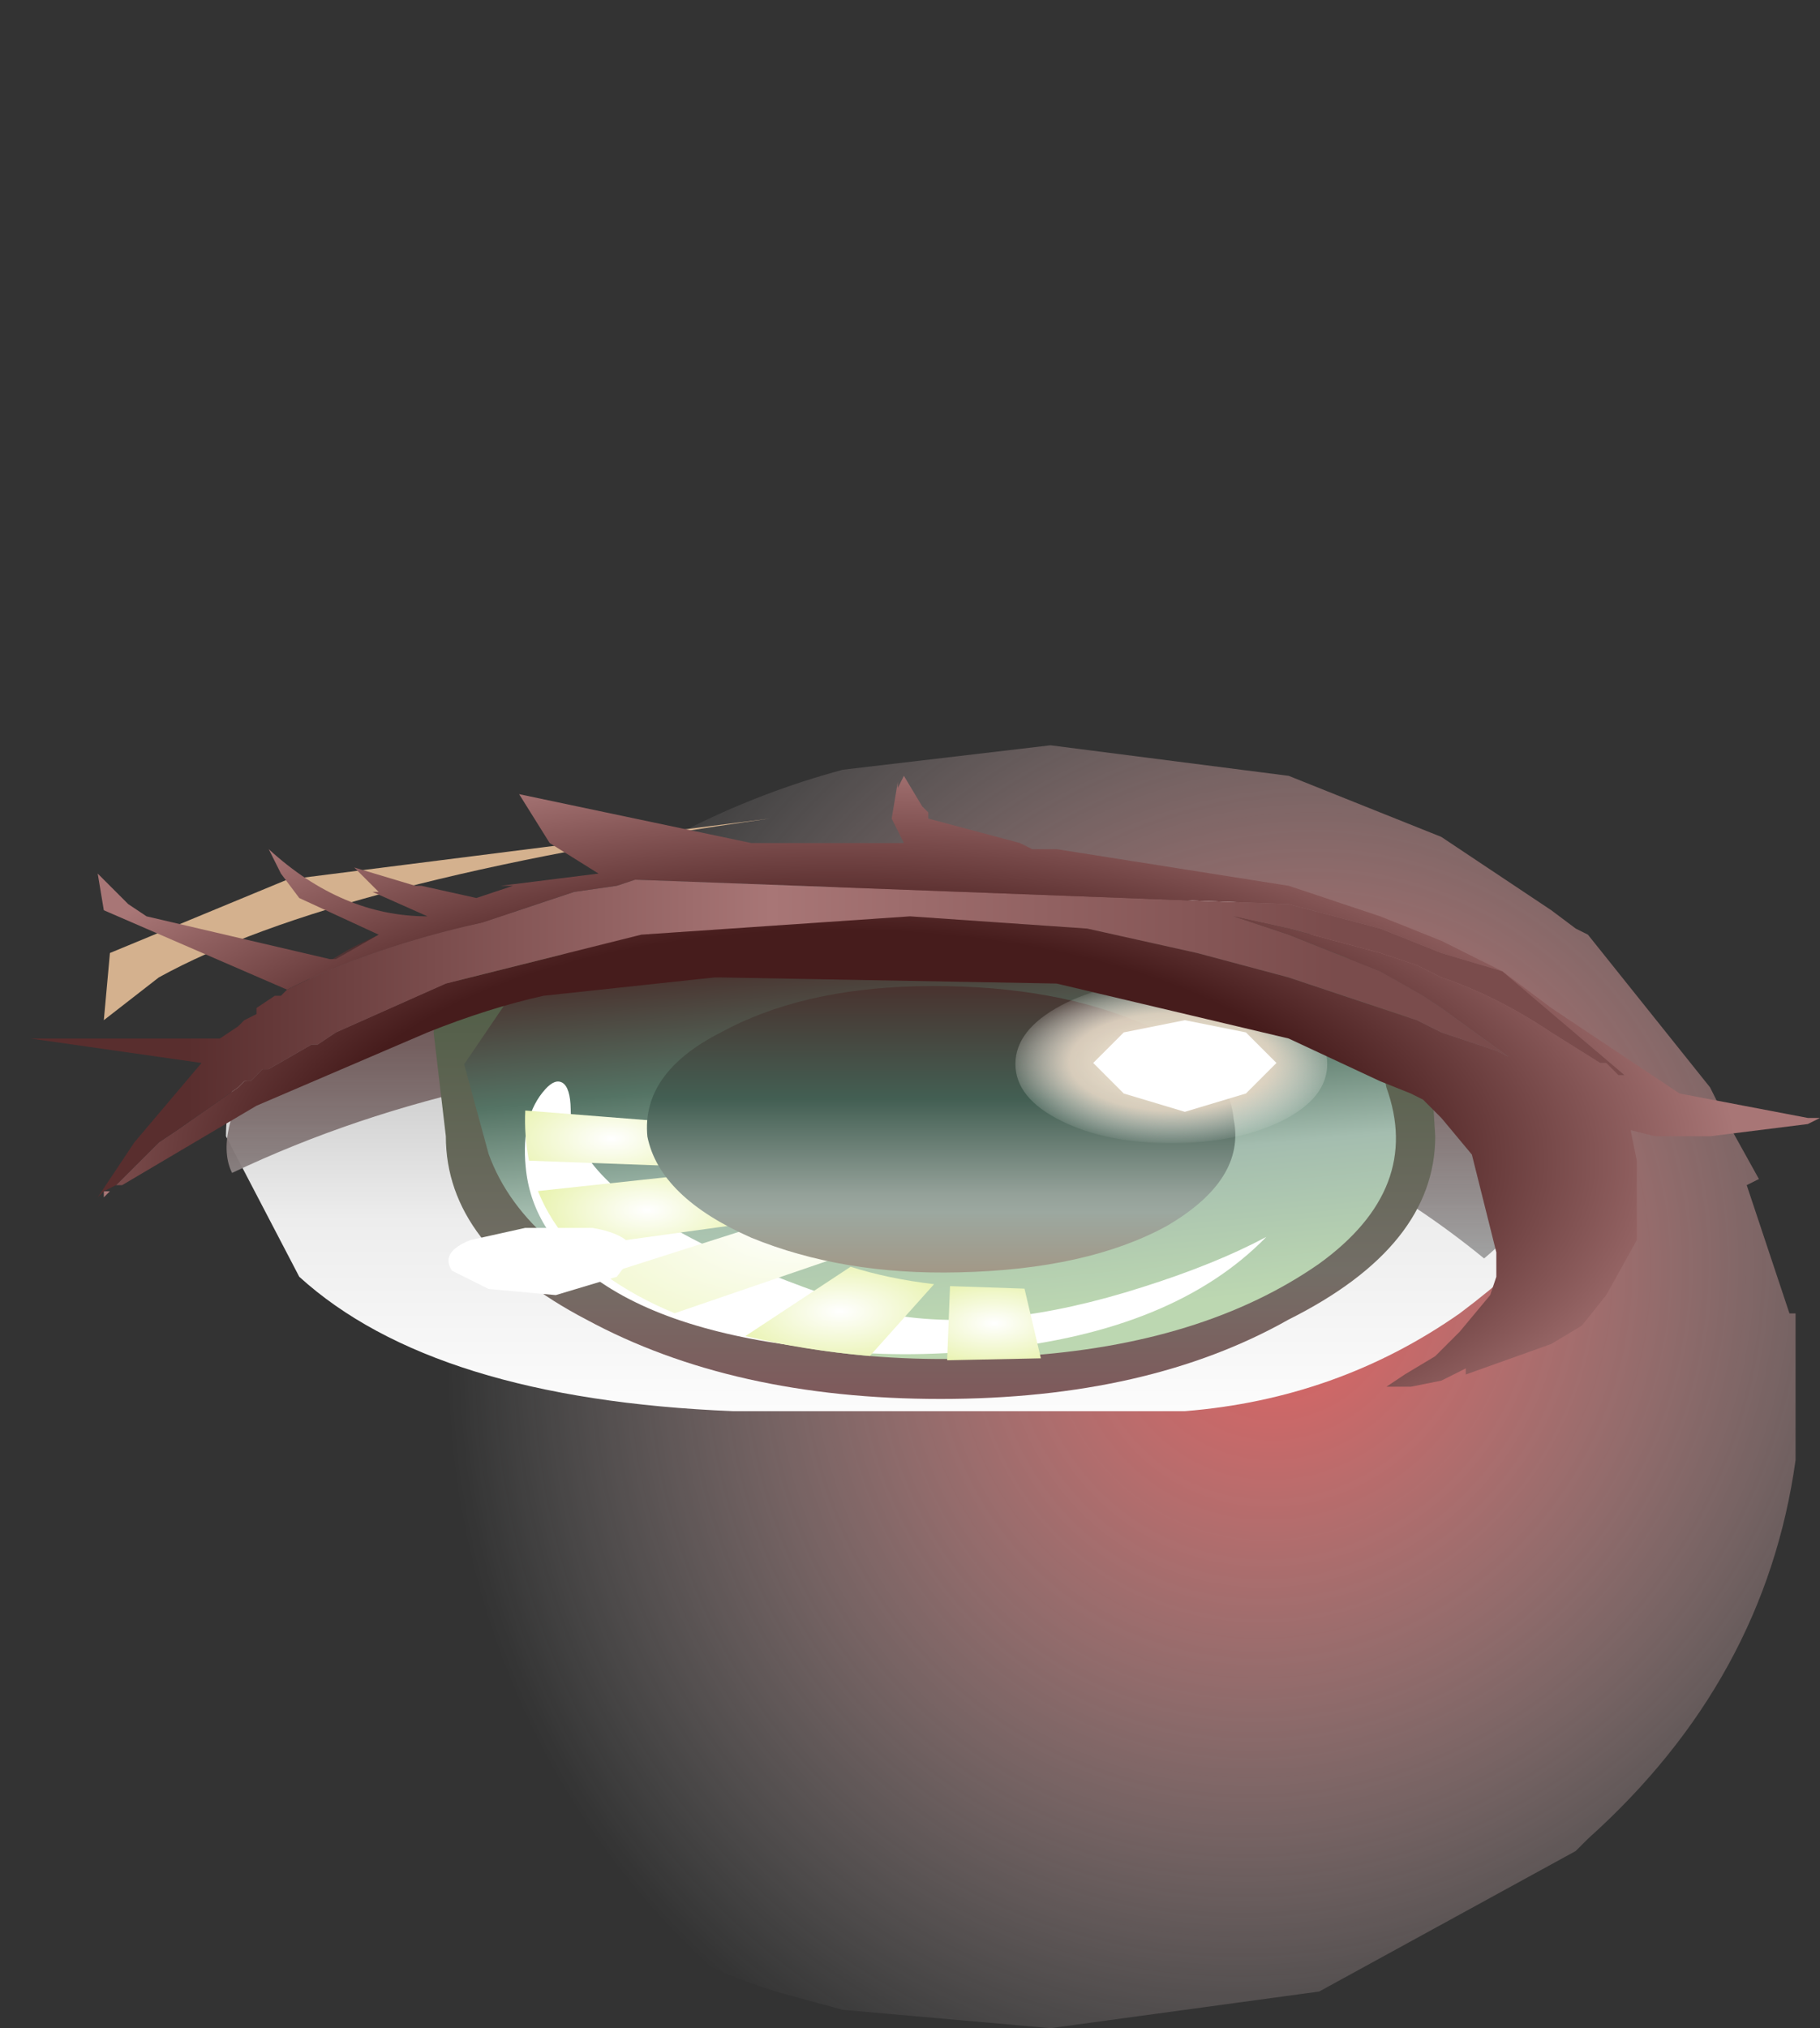 <svg xmlns="http://www.w3.org/2000/svg" xmlns:ffdec="https://www.free-decompiler.com/flash" xmlns:xlink="http://www.w3.org/1999/xlink" ffdec:objectType="frame" width="14.9" height="16.6"><rect width="100%" height="100%" fill="#333333" stroke="none"/><g transform="translate(3.1 .7)"><use ffdec:characterId="24" xlink:href="#a" width="12.15" height="10.5" transform="translate(-.55 5.4)"/><use ffdec:characterId="30" xlink:href="#b" width="11.05" height="4.45" transform="translate(-1.25 6.45)"/><use ffdec:characterId="12" xlink:href="#c" width="7.65" height="8.25" transform="matrix(-1 0 0 .473 8.35 6.521)"/><use ffdec:characterId="14" xlink:href="#d" width="38.1" height="41.45" transform="matrix(.067 0 0 .032 5.213 7.33)"/><use ffdec:characterId="31" xlink:href="#e" width="14.65" height="5.65" transform="translate(-2.85 5.65)"/></g><defs><radialGradient id="f" cx="0" cy="0" r="819.2" gradientTransform="matrix(.011 -.007 .006 .011 7.4 9.9)" gradientUnits="userSpaceOnUse" spreadMethod="pad"><stop offset="0" stop-color="#f66" stop-opacity=".6"/><stop offset="0" stop-color="#f66" stop-opacity=".859"/><stop offset=".667" stop-color="#fff" stop-opacity="0"/></radialGradient><radialGradient id="t" cx="0" cy="0" r="819.2" gradientTransform="translate(57.3 54.95)scale(.014)" gradientUnits="userSpaceOnUse" spreadMethod="pad"><stop offset="0" stop-color="#fff"/><stop offset="1" stop-color="#e9f3b0"/></radialGradient><radialGradient id="u" cx="0" cy="0" r="819.2" gradientTransform="translate(10.55 7.3)scale(.017)" gradientUnits="userSpaceOnUse" spreadMethod="pad"><stop offset="0" stop-color="#fff"/><stop offset="1" stop-color="#e9f3b0"/></radialGradient><radialGradient id="v" cx="0" cy="0" r="819.2" gradientTransform="matrix(.04 -.05 .046 .037 33.65 28.65)" gradientUnits="userSpaceOnUse" spreadMethod="pad"><stop offset="0" stop-color="#fff"/><stop offset="1" stop-color="#e9f3b0"/></radialGradient><radialGradient id="w" cx="0" cy="0" r="819.2" gradientTransform="translate(14.9 25.75)scale(.017)" gradientUnits="userSpaceOnUse" spreadMethod="pad"><stop offset="0" stop-color="#fff"/><stop offset="1" stop-color="#e9f3b0"/></radialGradient><radialGradient id="x" cx="0" cy="0" r="819.2" gradientTransform="translate(38.45 51.9)scale(.017)" gradientUnits="userSpaceOnUse" spreadMethod="pad"><stop offset="0" stop-color="#fff"/><stop offset="1" stop-color="#e9f3b0"/></radialGradient><radialGradient id="A" cx="0" cy="0" r="819.2" gradientTransform="translate(17 18.5)scale(.026)" gradientUnits="userSpaceOnUse" spreadMethod="pad"><stop offset="0" stop-color="#faf0dc"/><stop offset=".584" stop-color="#e7d9c7" stop-opacity=".898"/><stop offset="1" stop-color="#fff" stop-opacity="0"/></radialGradient><radialGradient id="B" cx="0" cy="0" r="819.2" gradientTransform="matrix(.009 0 0 .004 3.75 8.8)" gradientUnits="userSpaceOnUse" spreadMethod="pad"><stop offset="0" stop-color="#481c1c"/><stop offset=".576" stop-color="#461c1c"/><stop offset="1" stop-color="#a87676"/></radialGradient><linearGradient id="g" x1="-819.2" x2="819.2" gradientTransform="matrix(0 -.003 -.006 -0 4.45 8.7)" gradientUnits="userSpaceOnUse" spreadMethod="pad"><stop offset="0" stop-color="#fff"/><stop offset=".38" stop-color="#ededed"/><stop offset="1" stop-color="#999"/></linearGradient><linearGradient id="h" x1="-819.2" x2="819.2" gradientTransform="matrix(0 -.002 -.006 0 4.55 7.9)" gradientUnits="userSpaceOnUse" spreadMethod="pad"><stop offset="0" stop-color="#9f9f9f"/><stop offset="1" stop-color="#3a0d0d" stop-opacity=".8"/></linearGradient><linearGradient id="i" x1="-819.2" x2="819.2" gradientTransform="matrix(-0 -.003 .005 -0 -6.2 8.4)" gradientUnits="userSpaceOnUse" spreadMethod="pad"><stop offset="0" stop-color="#80575a"/><stop offset=".235" stop-color="#736e66"/><stop offset="1" stop-color="#3c5433"/></linearGradient><linearGradient id="n" x1="-819.2" x2="819.2" gradientTransform="matrix(-.001 .005 -.005 -.001 13.3 5.55)" gradientUnits="userSpaceOnUse" spreadMethod="pad"><stop offset=".149" stop-color="#461c1c"/><stop offset=".471" stop-color="#547364"/><stop offset=".694" stop-color="#a4bdaf"/><stop offset="1" stop-color="#bcd7b1"/></linearGradient><linearGradient id="y" x1="-819.2" x2="819.2" gradientTransform="matrix(0 -.003 .003 -0 3.35 2.15)" gradientUnits="userSpaceOnUse" spreadMethod="pad"><stop offset="0" stop-color="#a29988"/><stop offset=".204" stop-color="#9ca8a0"/><stop offset=".267" stop-color="#94a199"/><stop offset=".6" stop-color="#435f53"/><stop offset="1" stop-color="#49332f"/></linearGradient><linearGradient id="C" x1="-819.2" x2="819.2" gradientTransform="matrix(.006 0 0 .473 3.35 5.95)" gradientUnits="userSpaceOnUse" spreadMethod="pad"><stop offset="0" stop-color="#592e2e"/><stop offset=".486" stop-color="#a87676"/><stop offset=".957" stop-color="#7a4c4c"/></linearGradient><linearGradient id="D" x1="-819.2" x2="819.2" gradientTransform="matrix(.002 0 -0 0 4.35 11.15)" gradientUnits="userSpaceOnUse" spreadMethod="pad"><stop offset="0" stop-color="#774d4d"/><stop offset="1" stop-color="#481c1c"/></linearGradient><path id="a" fill="url(#f)" fill-rule="evenodd" d="m11.3 8.95-.1.05.35 1.05h.05v1.2q-.25 1.8-1.7 3.1l-.1.1-2.1 1.15-2.2.3-1.7-.15-.55-.15q-.95-.3-1.85-1l-.15-.15-1-1.15q-.65-.95-.75-2.05l-.05-.6.05-.4v-.15l.05-.85.2-.4.35-.65q.4-.65.95-1.25l.2-.05.15-.1q1.1-.85 2.4-1.2l1.7-.2 1.95.25.75.3.5.2.9.6.2.15.1.05 1 1.25.15.3z" transform="translate(.55 -5.4)"/><path id="m" fill="#fff" fill-rule="evenodd" d="M17 0q7.05 0 12.05 5.55Q34 11.15 34 19q0 7.75-4.95 12.9Q24.15 37 17 37T5 31.9Q0 26.75 0 19q0-7.85 5-13.45Q9.95 0 17 0"/><path id="k" fill="url(#n)" fill-rule="evenodd" d="m6.8 1.9.45 1.4-.2 1.55Q6.75 6.6 5.5 7.6q-1.2 1-2.8.75-1.5-.2-2.45-1.6Q-.6 5.45-.3 3.7l.15-1.6Q0 1.35.5.85q.55-.4 1.7-.6L4 .2q2.05.35 2.8 1.7" transform="translate(.4 -.15)"/><path id="r" fill="#fff" fill-rule="evenodd" d="M4.55.3q.95 1.25 1 6.8 0 3.85.75 7.45 3.4 17.05 21.15 33 8.9 8 17.1 12.55 13.2 4.95 30.9-7.05 8.9-5.95 15.1-12.95Q79.3 64.5 56.8 69.25q-11.25 2.35-20.25-.15-19-3.95-28.45-19Q.75 38.4.05 22q-.6-13.05 2.4-20.05Q3.65-.85 4.55.3" transform="translate(.05 .05)"/><path id="q" fill="url(#y)" fill-rule="evenodd" d="M5.25 3.85q-.65.75-1.7.8-.95.05-1.7-.6Q1.1 3.35 1 2.3.95 1.2 1.6.5q.65-.75 1.6-.8Q4.25-.35 5 .3q.75.6.8 1.7.1 1.05-.55 1.85" transform="translate(-1 .3)"/><path id="z" fill="url(#A)" fill-rule="evenodd" d="M17-2.2q7.9 0 13.5 6.2 5.55 6.25 5.55 15T30.5 33.55q-5.5 5.7-13.5 5.7t-13.45-5.7q-5.6-5.8-5.6-14.55t5.6-15Q9.1-2.2 17-2.2" transform="translate(2.05 2.2)"/><g id="b" fill-rule="evenodd"><path fill="url(#g)" d="m9.65 8.3.15.55q.05.45-.95 1.2-1 .7-2.25.8H2.9q-2.45-.1-3.55-1.1l-.6-1.15q0-.6.5-1.1.25-.35 1.1-.6l4.75-.25Q8.2 7 9.25 7.8z" transform="translate(1.25 -6.45)"/><path fill="url(#h)" d="M3.4 7.9q-2.6.05-4.6 1-.15-.3.2-.9l.35-.6.2-.2q.35-.25.9-.4l4.75-.2q3.1.35 4.15 1.1l.4.5v.2q-.1.7-.7 1.2-2.2-1.8-5.65-1.7" transform="translate(1.25 -6.45)"/><path fill="url(#i)" d="M8.65 8.6q0 .9-1.2 1.5-1.15.65-2.85.65t-2.9-.65Q.55 9.5.55 8.6l-.1-.85q.05-.4.5-.65l1.7-.45L4.6 6.5q2.2 0 3.3.6l.7.7z" transform="translate(1.25 -6.45)"/></g><g id="c" transform="translate(.4 -.15)"><use ffdec:characterId="4" xlink:href="#j" width="34" height="37" transform="matrix(-.067 0 0 .067 2.5 .4)"/><use ffdec:characterId="5" xlink:href="#k" width="7.65" height="8.25" transform="translate(-.4 .15)"/><use ffdec:characterId="11" xlink:href="#l" width="6.05" height="6.45" transform="matrix(-1 0 0 1 6.75 1.95)"/></g><g id="l" transform="translate(0 .3)"><use ffdec:characterId="7" xlink:href="#o" width="90.6" height="70.45" transform="translate(-.003 1.347)scale(.067)"/><use ffdec:characterId="9" xlink:href="#p" width="63.05" height="64.6" transform="translate(-.003 1.85)scale(.067)"/><use ffdec:characterId="10" xlink:href="#q" width="4.8" height="4.95" transform="translate(1 -.3)"/></g><g id="s" fill-rule="evenodd"><path fill="url(#t)" d="m61 46 2 18-11.45.5.35-19.15z" transform="translate(.05)"/><path fill="url(#u)" d="M18 3q.75 5 3.1 11.55L.45 12.95Q-.15 6.25 0 0z" transform="translate(.05)"/><path fill="url(#v)" d="m37.25 38.6-19 13.75Q13.4 48.1 9.7 42.4l19.05-12.85q3.75 5.35 8.5 9.05" transform="translate(.05)"/><path fill="url(#w)" d="M5.95 35.3q-2.9-6.55-4.4-14.5l20.2-4.6q2.6 6.95 6.5 12.6z" transform="translate(.05)"/><path fill="url(#x)" d="M49.95 44.85 42.1 63.4q-8.25-1.55-15.2-5.15l12.85-17.9q4.6 3.1 10.2 4.5" transform="translate(.05)"/></g><g id="e" fill-rule="evenodd"><path fill="#fff" d="M3.45 4.05q-.1-.15.15-.25l.45-.1h.55q.3.05.35.2l-.15.2-.5.15-.55-.05zm6-2.05.5.1.25.25-.25.25-.5.15-.5-.15-.25-.25.25-.25z"/><path fill="#d4b18e" d="M1.05 1.65.6 2l.05-.55L2.1.85l3.95-.5q-3.55.5-5 1.3"/><path fill="#a87676" d="M.6 3.45V3.4h.05z"/><path fill="url(#B)" d="m-2.15 9 .35-.35.15-.1.5-.35.05-.05h.05l.1-.1h.05l.35-.2h.05l.15-.1.9-.4 1.6-.4 2.2-.15 1.45.1.9.2.75.2.75.25.3.1.2.1.45.15.1.05-.55-.4-.15-.1-.35-.2-.75-.3L7 6.8l.45.1.75.2.3.1.2.1q.45.15.9.45L10 8h.05l.1.1h.05l-1-.85.4.3 1.05.7 1.05.2h.1l-.1.05-.8.1h-.45l-.2-.05.05.25v.65l-.25.45-.2.25-.25.15-.7.25v-.05l-.1.05-.1.05-.25.05h-.2l.15-.1.25-.15.05-.05.1-.1.05-.05.25-.3.05-.15v-.2l-.2-.8-.25-.3-.1-.1-.05-.05-.1-.05-.25-.1-.75-.35-1.9-.45L2.8 7.3h-.05l-1.4.15q-.45.1-.95.3l-1.4.6-1.1.65zM9.2 7.25l-.5-.15-.5-.2-.75-.2-5.35-.2-.15.05-.35.05-.75.25q-.9.2-1.6.55l-1.5-.65-.05-.3.25.25.15.1 1.5.35h.05l.35-.2-.65-.3-.15-.2-.1-.2q.6.55 1.3.55l-.45-.2H0l-.2-.2.5.15h.05l.45.1.3-.1H1l.8-.1-.4-.25-.25-.4 1.9.4H4.3l-.05-.1L4.2 6l.05-.3v.05l.05-.1.15.25.05.05V6l.75.2.1.05h.2l1.9.3.75.25.5.2z" transform="translate(2.85 -5.65)"/><path fill="url(#C)" d="m9.2 7.25 1 .85h-.05l-.1-.1H10l-.4-.25q-.45-.3-.9-.45l-.2-.1-.3-.1-.75-.2L7 6.8l.45.15.75.3.35.2.15.1.55.4-.1-.05-.45-.15-.2-.1-.3-.1-.75-.25-.75-.2-.9-.2-1.45-.1-2.2.15-1.6.4-.9.4-.15.1h-.05l-.35.2h-.05l-.1.1h-.05l-.05.05-.5.35-.15.1-.35.35-.1.05-.05.05.1-.15.2-.3.55-.65-1.4-.2h1.55l.15-.1.05-.05.1-.05v-.05l.15-.1h.05l.05-.05q.7-.35 1.6-.55l.75-.25.35-.05.15-.05 5.35.2.75.2.5.2z" transform="translate(2.85 -5.65)"/><path fill="url(#D)" d="m2.45 10.8.25.05.85.1-.5-.1-.2-.05 3.55.15-.55.1-.4.05-.15.05.15.1-.3-.15-.5.05-.05.15-.15-.15H3.6L3 11.1l-.5-.1h.9l-.55-.05-.45-.05v-.1z" transform="translate(2.85 -5.65)"/></g><use ffdec:characterId="3" xlink:href="#m" id="j" width="34" height="37"/><use ffdec:characterId="6" xlink:href="#r" id="o" width="90.6" height="70.45"/><use ffdec:characterId="8" xlink:href="#s" id="p" width="63.05" height="64.6"/><use ffdec:characterId="13" xlink:href="#z" id="d" width="38.1" height="41.45"/></defs></svg>